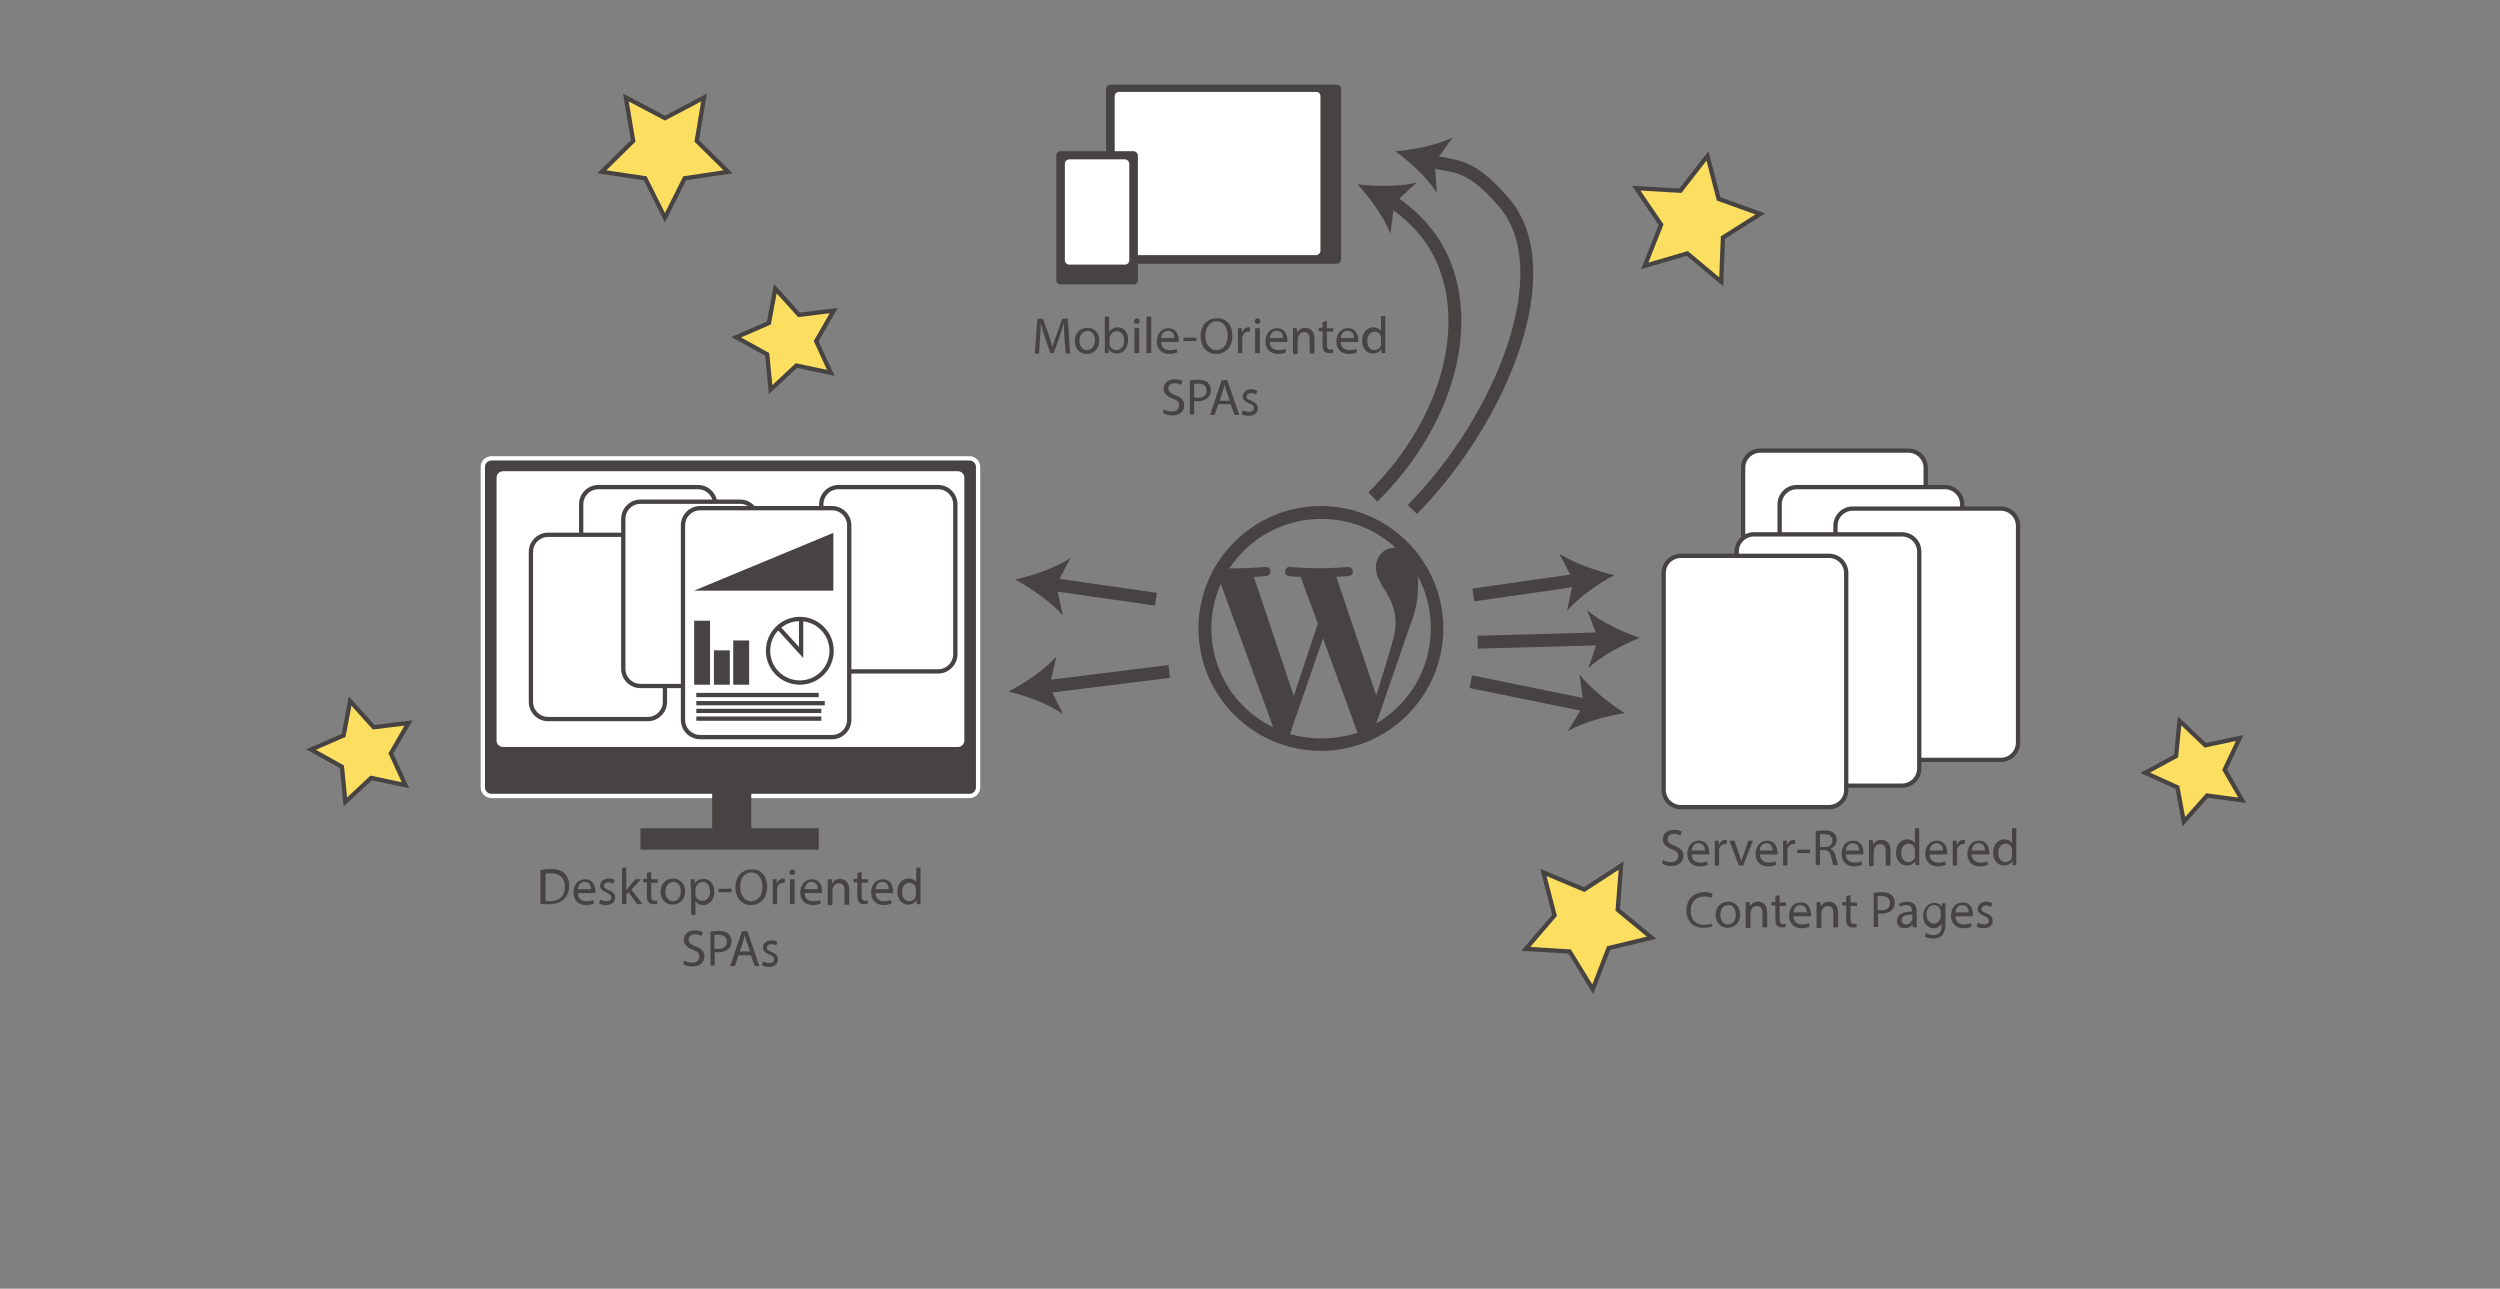 <?xml version="1.0" encoding="utf-8"?>
<!-- Generator: Adobe Illustrator 19.2.0, SVG Export Plug-In . SVG Version: 6.00 Build 0)  -->
<svg version="1.1" id="Layer_1" xmlns="http://www.w3.org/2000/svg" xmlns:xlink="http://www.w3.org/1999/xlink" x="0px" y="0px"
	 viewBox="0 0 582 300" style="enable-background:new 0 0 582 300;" xml:space="preserve">
<rect x="0" y="0" width="582" height="300" fill="#808080" stroke="none"/>
<style type="text/css">
	.st0{fill:#464342;}
	.st1{fill:#FFFFFF;stroke:#464342;stroke-miterlimit:10;}
	.st2{fill:#FFFFFF;}
	.st3{fill:#464342;stroke:#FFFFFF;stroke-miterlimit:10;}
	.st4{fill:#464342;stroke:#464342;stroke-miterlimit:10;}
	.st5{fill:none;stroke:#464342;stroke-miterlimit:10;}
	.st6{fill:none;stroke:#464342;stroke-width:5;stroke-miterlimit:10;}
	.st7{fill:none;stroke:#464342;stroke-width:3;stroke-miterlimit:10;}
	.st8{fill:#FCDE60;stroke:#464342;stroke-miterlimit:10;}
</style>
<path class="st0" d="M307.5,117.8c-15.7,0-28.5,12.8-28.5,28.5c0,15.7,12.8,28.5,28.5,28.5c15.7,0,28.5-12.8,28.5-28.5
	C336,130.6,323.2,117.8,307.5,117.8z M282,146.3c0-3.7,0.8-7.2,2.2-10.4l12.2,33.4C287.8,165.2,282,156.4,282,146.3z M307.5,171.9
	c-2.5,0-4.9-0.4-7.2-1l7.7-22.3l7.9,21.6c0.1,0.1,0.1,0.2,0.2,0.4C313.4,171.4,310.5,171.9,307.5,171.9z M311.1,134.3
	c1.5-0.1,2.9-0.2,2.9-0.2c1.4-0.2,1.2-2.2-0.2-2.1c0,0-4.1,0.3-6.8,0.3c-2.5,0-6.7-0.3-6.7-0.3c-1.4-0.1-1.5,2-0.2,2.1
	c0,0,1.3,0.2,2.7,0.2l4,10.9l-5.6,16.8l-9.3-27.7c1.5-0.1,2.9-0.2,2.9-0.2c1.4-0.2,1.2-2.2-0.2-2.1c0,0-4.1,0.3-6.8,0.3
	c-0.5,0-1,0-1.6,0c4.6-6.9,12.4-11.5,21.4-11.5c6.7,0,12.7,2.5,17.3,6.7c-0.1,0-0.2,0-0.3,0c-2.5,0-4.3,2.2-4.3,4.5
	c0,2.1,1.2,3.9,2.5,6c1,1.7,2.1,3.9,2.1,7.1c0,2.2-0.8,4.7-1.9,8.3l-2.6,8.5L311.1,134.3z M330,134c2,3.6,3.1,7.8,3.1,12.3
	c0,9.4-5.1,17.7-12.7,22.1l7.8-22.6c1.5-3.7,1.9-6.6,1.9-9.2C330.2,135.7,330.1,134.8,330,134z"/>
<g>
	<path class="st1" d="M444.3,163.4h-34.5c-2.2,0-4-1.8-4-4v-50.5c0-2.2,1.8-4,4-4h34.5c2.2,0,4,1.8,4,4v50.5
		C448.3,161.6,446.5,163.4,444.3,163.4z"/>
	<path class="st1" d="M452.8,171.9h-34.5c-2.2,0-4-1.8-4-4v-50.5c0-2.2,1.8-4,4-4h34.5c2.2,0,4,1.8,4,4v50.5
		C456.8,170.1,455,171.9,452.8,171.9z"/>
	<path class="st1" d="M465.8,176.9h-34.5c-2.2,0-4-1.8-4-4v-50.5c0-2.2,1.8-4,4-4h34.5c2.2,0,4,1.8,4,4v50.5
		C469.8,175.1,468,176.9,465.8,176.9z"/>
	<path class="st1" d="M442.8,182.9h-34.5c-2.2,0-4-1.8-4-4v-50.5c0-2.2,1.8-4,4-4h34.5c2.2,0,4,1.8,4,4v50.5
		C446.8,181.1,445,182.9,442.8,182.9z"/>
	<path class="st1" d="M425.8,187.9h-34.5c-2.2,0-4-1.8-4-4v-50.5c0-2.2,1.8-4,4-4h34.5c2.2,0,4,1.8,4,4v50.5
		C429.8,186.1,428,187.9,425.8,187.9z"/>
</g>
<g>
	<path class="st0" d="M387.1,200.2c0.5,0.3,1.2,0.5,1.9,0.5c1.1,0,1.7-0.6,1.7-1.4c0-0.8-0.4-1.2-1.5-1.6c-1.3-0.5-2.1-1.2-2.1-2.3
		c0-1.3,1-2.2,2.6-2.2c0.8,0,1.4,0.2,1.8,0.4l-0.3,0.9c-0.3-0.1-0.8-0.4-1.5-0.4c-1.1,0-1.5,0.7-1.5,1.2c0,0.8,0.5,1.1,1.6,1.6
		c1.4,0.5,2.1,1.2,2.1,2.4c0,1.2-0.9,2.3-2.8,2.3c-0.8,0-1.6-0.2-2.1-0.5L387.1,200.2z"/>
	<path class="st0" d="M393.8,198.8c0,1.4,0.9,2,2,2c0.8,0,1.2-0.1,1.6-0.3l0.2,0.8c-0.4,0.2-1,0.4-1.9,0.4c-1.8,0-2.9-1.2-2.9-2.9
		s1-3.1,2.7-3.1c1.9,0,2.4,1.7,2.4,2.7c0,0.2,0,0.4,0,0.5H393.8z M396.9,198c0-0.7-0.3-1.7-1.5-1.7c-1.1,0-1.5,1-1.6,1.7H396.9z"/>
	<path class="st0" d="M399.2,197.5c0-0.7,0-1.3,0-1.8h0.9l0,1.1h0c0.3-0.8,0.9-1.3,1.6-1.3c0.1,0,0.2,0,0.3,0v1c-0.1,0-0.2,0-0.4,0
		c-0.7,0-1.3,0.6-1.4,1.4c0,0.1,0,0.3,0,0.5v3.1h-1V197.5z"/>
	<path class="st0" d="M403.8,195.7l1.1,3.3c0.2,0.5,0.3,1,0.5,1.5h0c0.1-0.5,0.3-1,0.5-1.5l1.1-3.3h1.1l-2.3,5.8h-1l-2.2-5.8H403.8z
		"/>
	<path class="st0" d="M409.7,198.8c0,1.4,0.9,2,2,2c0.8,0,1.2-0.1,1.6-0.3l0.2,0.8c-0.4,0.2-1,0.4-1.9,0.4c-1.8,0-2.9-1.2-2.9-2.9
		s1-3.1,2.7-3.1c1.9,0,2.4,1.7,2.4,2.7c0,0.2,0,0.4,0,0.5H409.7z M412.7,198c0-0.7-0.3-1.7-1.5-1.7c-1.1,0-1.5,1-1.6,1.7H412.7z"/>
	<path class="st0" d="M415.1,197.5c0-0.7,0-1.3,0-1.8h0.9l0,1.1h0c0.3-0.8,0.9-1.3,1.6-1.3c0.1,0,0.2,0,0.3,0v1c-0.1,0-0.2,0-0.4,0
		c-0.7,0-1.3,0.6-1.4,1.4c0,0.1,0,0.3,0,0.5v3.1h-1V197.5z"/>
	<path class="st0" d="M421.4,197.8v0.8h-3v-0.8H421.4z"/>
	<path class="st0" d="M422.7,193.5c0.5-0.1,1.3-0.2,2-0.2c1.1,0,1.8,0.2,2.3,0.7c0.4,0.4,0.6,0.9,0.6,1.5c0,1.1-0.7,1.8-1.5,2.1v0
		c0.6,0.2,1,0.8,1.2,1.6c0.3,1.1,0.5,1.9,0.6,2.2h-1.1c-0.1-0.2-0.3-0.9-0.5-1.9c-0.2-1.1-0.7-1.5-1.6-1.6h-1v3.5h-1V193.5z
		 M423.7,197.2h1.1c1.1,0,1.8-0.6,1.8-1.5c0-1-0.8-1.5-1.9-1.5c-0.5,0-0.9,0-1,0.1V197.2z"/>
	<path class="st0" d="M429.7,198.8c0,1.4,0.9,2,2,2c0.8,0,1.2-0.1,1.6-0.3l0.2,0.8c-0.4,0.2-1,0.4-1.9,0.4c-1.8,0-2.9-1.2-2.9-2.9
		s1-3.1,2.7-3.1c1.9,0,2.4,1.7,2.4,2.7c0,0.2,0,0.4,0,0.5H429.7z M432.8,198c0-0.7-0.3-1.7-1.5-1.7c-1.1,0-1.5,1-1.6,1.7H432.8z"/>
	<path class="st0" d="M435.1,197.2c0-0.6,0-1.1,0-1.6h0.9l0.1,1h0c0.3-0.6,1-1.1,1.9-1.1c0.8,0,2.1,0.5,2.1,2.5v3.5H439v-3.3
		c0-0.9-0.3-1.7-1.3-1.7c-0.7,0-1.2,0.5-1.4,1.1c0,0.1-0.1,0.3-0.1,0.5v3.5h-1.1V197.2z"/>
	<path class="st0" d="M446.8,192.9v7c0,0.5,0,1.1,0,1.5h-0.9l0-1h0c-0.3,0.6-1,1.1-2,1.1c-1.4,0-2.5-1.2-2.5-3
		c0-1.9,1.2-3.1,2.6-3.1c0.9,0,1.5,0.4,1.8,0.9h0v-3.5H446.8z M445.8,198c0-0.1,0-0.3,0-0.4c-0.2-0.7-0.7-1.2-1.5-1.2
		c-1.1,0-1.7,1-1.7,2.2c0,1.2,0.6,2.1,1.7,2.1c0.7,0,1.4-0.5,1.5-1.3c0-0.1,0-0.3,0-0.5V198z"/>
	<path class="st0" d="M449.2,198.8c0,1.4,0.9,2,2,2c0.8,0,1.2-0.1,1.6-0.3l0.2,0.8c-0.4,0.2-1,0.4-1.9,0.4c-1.8,0-2.9-1.2-2.9-2.9
		s1-3.1,2.7-3.1c1.9,0,2.4,1.7,2.4,2.7c0,0.2,0,0.4,0,0.5H449.2z M452.3,198c0-0.7-0.3-1.7-1.5-1.7c-1.1,0-1.5,1-1.6,1.7H452.3z"/>
	<path class="st0" d="M454.6,197.5c0-0.7,0-1.3,0-1.8h0.9l0,1.1h0c0.3-0.8,0.9-1.3,1.6-1.3c0.1,0,0.2,0,0.3,0v1c-0.1,0-0.2,0-0.4,0
		c-0.7,0-1.3,0.6-1.4,1.4c0,0.1,0,0.3,0,0.5v3.1h-1V197.5z"/>
	<path class="st0" d="M459,198.8c0,1.4,0.9,2,2,2c0.8,0,1.2-0.1,1.6-0.3l0.2,0.8c-0.4,0.2-1,0.4-1.9,0.4c-1.8,0-2.9-1.2-2.9-2.9
		s1-3.1,2.7-3.1c1.9,0,2.4,1.7,2.4,2.7c0,0.2,0,0.4,0,0.5H459z M462.1,198c0-0.7-0.3-1.7-1.5-1.7c-1.1,0-1.5,1-1.6,1.7H462.1z"/>
	<path class="st0" d="M469.4,192.9v7c0,0.5,0,1.1,0,1.5h-0.9l0-1h0c-0.3,0.6-1,1.1-2,1.1c-1.4,0-2.5-1.2-2.5-3
		c0-1.9,1.2-3.1,2.6-3.1c0.9,0,1.5,0.4,1.8,0.9h0v-3.5H469.4z M468.4,198c0-0.1,0-0.3,0-0.4c-0.2-0.7-0.7-1.2-1.5-1.2
		c-1.1,0-1.7,1-1.7,2.2c0,1.2,0.6,2.1,1.7,2.1c0.7,0,1.4-0.5,1.5-1.3c0-0.1,0-0.3,0-0.5V198z"/>
	<path class="st0" d="M398.7,215.6c-0.4,0.2-1.2,0.4-2.1,0.4c-2.3,0-4-1.4-4-4.1c0-2.5,1.7-4.2,4.2-4.2c1,0,1.6,0.2,1.9,0.4
		l-0.3,0.9c-0.4-0.2-1-0.3-1.6-0.3c-1.9,0-3.2,1.2-3.2,3.3c0,2,1.1,3.3,3.1,3.3c0.6,0,1.3-0.1,1.7-0.3L398.7,215.6z"/>
	<path class="st0" d="M405.1,212.9c0,2.1-1.5,3.1-2.9,3.1c-1.6,0-2.8-1.2-2.8-3c0-1.9,1.3-3.1,2.9-3.1
		C403.9,209.9,405.1,211.1,405.1,212.9z M400.5,213c0,1.3,0.7,2.2,1.8,2.2c1,0,1.8-0.9,1.8-2.3c0-1-0.5-2.2-1.7-2.2
		C401,210.7,400.5,211.9,400.5,213z"/>
	<path class="st0" d="M406.4,211.6c0-0.6,0-1.1,0-1.6h0.9l0.1,1h0c0.3-0.6,1-1.1,1.9-1.1c0.8,0,2.1,0.5,2.1,2.5v3.5h-1.1v-3.3
		c0-0.9-0.3-1.7-1.3-1.7c-0.7,0-1.2,0.5-1.4,1.1c0,0.1-0.1,0.3-0.1,0.5v3.5h-1.1V211.6z"/>
	<path class="st0" d="M414.3,208.4v1.7h1.5v0.8h-1.5v3.1c0,0.7,0.2,1.1,0.8,1.1c0.3,0,0.5,0,0.6-0.1l0,0.8c-0.2,0.1-0.5,0.1-0.9,0.1
		c-0.5,0-0.9-0.2-1.1-0.4c-0.3-0.3-0.4-0.8-0.4-1.5v-3.2h-0.9v-0.8h0.9v-1.4L414.3,208.4z"/>
	<path class="st0" d="M417.5,213.2c0,1.4,0.9,2,2,2c0.8,0,1.2-0.1,1.6-0.3l0.2,0.8c-0.4,0.2-1,0.4-1.9,0.4c-1.8,0-2.9-1.2-2.9-2.9
		c0-1.8,1-3.1,2.7-3.1c1.9,0,2.4,1.7,2.4,2.7c0,0.2,0,0.4,0,0.5H417.5z M420.6,212.4c0-0.7-0.3-1.7-1.5-1.7c-1.1,0-1.5,1-1.6,1.7
		H420.6z"/>
	<path class="st0" d="M422.9,211.6c0-0.6,0-1.1,0-1.6h0.9l0.1,1h0c0.3-0.6,1-1.1,1.9-1.1c0.8,0,2.1,0.5,2.1,2.5v3.5h-1.1v-3.3
		c0-0.9-0.3-1.7-1.3-1.7c-0.7,0-1.2,0.5-1.4,1.1c0,0.1-0.1,0.3-0.1,0.5v3.5h-1.1V211.6z"/>
	<path class="st0" d="M430.8,208.4v1.7h1.5v0.8h-1.5v3.1c0,0.7,0.2,1.1,0.8,1.1c0.3,0,0.5,0,0.6-0.1l0,0.8c-0.2,0.1-0.5,0.1-0.9,0.1
		c-0.5,0-0.9-0.2-1.1-0.4c-0.3-0.3-0.4-0.8-0.4-1.5v-3.2h-0.9v-0.8h0.9v-1.4L430.8,208.4z"/>
	<path class="st0" d="M436.1,207.9c0.5-0.1,1.2-0.2,2-0.2c1,0,1.8,0.2,2.3,0.7c0.4,0.4,0.7,1,0.7,1.7c0,0.7-0.2,1.3-0.6,1.7
		c-0.6,0.6-1.5,0.9-2.5,0.9c-0.3,0-0.6,0-0.8-0.1v3.2h-1V207.9z M437.1,211.8c0.2,0.1,0.5,0.1,0.9,0.1c1.3,0,2-0.6,2-1.7
		c0-1.1-0.8-1.6-1.9-1.6c-0.5,0-0.8,0-1,0.1V211.8z"/>
	<path class="st0" d="M445.3,215.9l-0.1-0.7h0c-0.3,0.5-0.9,0.9-1.8,0.9c-1.2,0-1.8-0.8-1.8-1.7c0-1.4,1.2-2.2,3.5-2.2V212
		c0-0.5-0.1-1.3-1.3-1.3c-0.5,0-1.1,0.2-1.5,0.4l-0.2-0.7c0.5-0.3,1.2-0.5,1.9-0.5c1.8,0,2.2,1.2,2.2,2.4v2.2c0,0.5,0,1,0.1,1.4
		H445.3z M445.2,212.9c-1.2,0-2.5,0.2-2.5,1.3c0,0.7,0.5,1,1,1c0.8,0,1.2-0.5,1.4-1c0-0.1,0.1-0.2,0.1-0.3V212.9z"/>
	<path class="st0" d="M452.9,210.1c0,0.4,0,0.9,0,1.6v3.4c0,1.3-0.3,2.1-0.8,2.7c-0.6,0.5-1.4,0.7-2.1,0.7c-0.7,0-1.5-0.2-1.9-0.5
		l0.3-0.8c0.4,0.2,1,0.5,1.7,0.5c1.1,0,1.9-0.6,1.9-2v-0.6h0c-0.3,0.5-0.9,1-1.8,1c-1.4,0-2.5-1.2-2.5-2.8c0-2,1.3-3.1,2.6-3.1
		c1,0,1.6,0.5,1.8,1h0l0-0.9H452.9z M451.8,212.3c0-0.2,0-0.3-0.1-0.5c-0.2-0.6-0.7-1.1-1.5-1.1c-1,0-1.7,0.9-1.7,2.2
		c0,1.1,0.6,2.1,1.7,2.1c0.6,0,1.2-0.4,1.5-1.1c0.1-0.2,0.1-0.4,0.1-0.6V212.3z"/>
	<path class="st0" d="M455.2,213.2c0,1.4,0.9,2,2,2c0.8,0,1.2-0.1,1.6-0.3l0.2,0.8c-0.4,0.2-1,0.4-1.9,0.4c-1.8,0-2.9-1.2-2.9-2.9
		c0-1.8,1-3.1,2.7-3.1c1.9,0,2.4,1.7,2.4,2.7c0,0.2,0,0.4,0,0.5H455.2z M458.3,212.4c0-0.7-0.3-1.7-1.5-1.7c-1.1,0-1.5,1-1.6,1.7
		H458.3z"/>
	<path class="st0" d="M460.5,214.8c0.3,0.2,0.9,0.4,1.4,0.4c0.8,0,1.1-0.4,1.1-0.9c0-0.5-0.3-0.8-1.1-1.1c-1-0.4-1.5-0.9-1.5-1.6
		c0-0.9,0.8-1.7,2-1.7c0.6,0,1.1,0.2,1.4,0.4l-0.3,0.8c-0.2-0.1-0.6-0.3-1.2-0.3c-0.6,0-1,0.4-1,0.8c0,0.5,0.3,0.7,1.1,1
		c1,0.4,1.5,0.9,1.5,1.8c0,1-0.8,1.7-2.2,1.7c-0.6,0-1.2-0.2-1.6-0.4L460.5,214.8z"/>
</g>
<path class="st0" d="M312.2,20.7v39.7c0,0.5-0.4,1-1,1h-52.7c-0.5,0-1-0.5-1-1V20.7c0-0.6,0.5-1,1-1h52.7
	C311.8,19.7,312.2,20.2,312.2,20.7z"/>
<path class="st2" d="M307.4,22.4v36c0,0.5-0.5,1-1,1h-45.9c-0.6,0-1-0.5-1-1v-36c0-0.5,0.4-1,1-1h45.9
	C307,21.4,307.4,21.8,307.4,22.4z"/>
<path class="st0" d="M263.9,66.2h-17c-0.6,0-1-0.5-1-1v-29c0-0.5,0.4-1,1-1h17c0.5,0,1,0.5,1,1v29C264.9,65.8,264.5,66.2,263.9,66.2
	z"/>
<path class="st2" d="M261.9,61.6h-13c-0.6,0-1-0.5-1-1V38.1c0-0.5,0.4-1,1-1h13c0.5,0,1,0.5,1,1v22.5
	C262.9,61.1,262.5,61.6,261.9,61.6z"/>
<g>
	<path class="st0" d="M125.9,202.5c0.6-0.1,1.4-0.2,2.2-0.2c1.5,0,2.6,0.3,3.3,1c0.7,0.7,1.1,1.6,1.1,2.9c0,1.3-0.4,2.4-1.2,3.1
		c-0.8,0.8-2,1.2-3.6,1.2c-0.7,0-1.4,0-1.9-0.1V202.5z M127,209.7c0.3,0,0.6,0.1,1.1,0.1c2.2,0,3.4-1.2,3.4-3.4
		c0-1.9-1.1-3.1-3.3-3.1c-0.5,0-0.9,0-1.2,0.1V209.7z"/>
	<path class="st0" d="M134.5,207.8c0,1.4,0.9,2,2,2c0.8,0,1.2-0.1,1.6-0.3l0.2,0.8c-0.4,0.2-1,0.4-1.9,0.4c-1.8,0-2.9-1.2-2.9-2.9
		s1-3.1,2.7-3.1c1.9,0,2.4,1.7,2.4,2.7c0,0.2,0,0.4,0,0.5H134.5z M137.6,207c0-0.7-0.3-1.7-1.5-1.7c-1.1,0-1.5,1-1.6,1.7H137.6z"/>
	<path class="st0" d="M139.8,209.4c0.3,0.2,0.9,0.4,1.4,0.4c0.8,0,1.1-0.4,1.1-0.9c0-0.5-0.3-0.8-1.1-1.1c-1-0.4-1.5-0.9-1.5-1.6
		c0-0.9,0.8-1.7,2-1.7c0.6,0,1.1,0.2,1.4,0.4l-0.3,0.8c-0.2-0.1-0.6-0.3-1.2-0.3c-0.6,0-1,0.4-1,0.8c0,0.5,0.3,0.7,1.1,1
		c1,0.4,1.5,0.9,1.5,1.8c0,1-0.8,1.7-2.2,1.7c-0.6,0-1.2-0.2-1.6-0.4L139.8,209.4z"/>
	<path class="st0" d="M145.7,207.4L145.7,207.4c0.2-0.2,0.4-0.5,0.5-0.7l1.7-2h1.3l-2.2,2.4l2.6,3.4h-1.3l-2-2.8l-0.5,0.6v2.2h-1
		V202h1V207.4z"/>
	<path class="st0" d="M151.6,203v1.7h1.5v0.8h-1.5v3.1c0,0.7,0.2,1.1,0.8,1.1c0.3,0,0.5,0,0.6-0.1l0,0.8c-0.2,0.1-0.5,0.1-0.9,0.1
		c-0.5,0-0.9-0.2-1.1-0.4c-0.3-0.3-0.4-0.8-0.4-1.5v-3.2h-0.9v-0.8h0.9v-1.4L151.6,203z"/>
	<path class="st0" d="M159.5,207.5c0,2.1-1.5,3.1-2.9,3.1c-1.6,0-2.8-1.2-2.8-3c0-1.9,1.3-3.1,2.9-3.1
		C158.4,204.6,159.5,205.8,159.5,207.5z M154.9,207.6c0,1.3,0.7,2.2,1.8,2.2c1,0,1.8-0.9,1.8-2.3c0-1-0.5-2.2-1.7-2.2
		C155.4,205.4,154.9,206.5,154.9,207.6z"/>
	<path class="st0" d="M160.8,206.6c0-0.7,0-1.3,0-1.9h0.9l0,1h0c0.4-0.7,1.1-1.1,2.1-1.1c1.4,0,2.5,1.2,2.5,3c0,2.1-1.3,3.1-2.6,3.1
		c-0.8,0-1.4-0.3-1.8-0.9h0v3.2h-1V206.6z M161.9,208.1c0,0.2,0,0.3,0,0.4c0.2,0.7,0.8,1.2,1.6,1.2c1.1,0,1.8-0.9,1.8-2.2
		c0-1.2-0.6-2.2-1.7-2.2c-0.7,0-1.4,0.5-1.6,1.3c0,0.1-0.1,0.3-0.1,0.4V208.1z"/>
	<path class="st0" d="M170.3,206.9v0.8h-3v-0.8H170.3z"/>
	<path class="st0" d="M178.6,206.4c0,2.8-1.7,4.3-3.8,4.3c-2.1,0-3.6-1.7-3.6-4.1c0-2.6,1.6-4.2,3.8-4.2
		C177.2,202.3,178.6,204,178.6,206.4z M172.3,206.5c0,1.7,0.9,3.3,2.6,3.3c1.7,0,2.6-1.5,2.6-3.4c0-1.6-0.8-3.3-2.6-3.3
		C173.2,203.1,172.3,204.7,172.3,206.5z"/>
	<path class="st0" d="M179.9,206.5c0-0.7,0-1.3,0-1.8h0.9l0,1.1h0c0.3-0.8,0.9-1.3,1.6-1.3c0.1,0,0.2,0,0.3,0v1c-0.1,0-0.2,0-0.4,0
		c-0.7,0-1.3,0.6-1.4,1.4c0,0.1,0,0.3,0,0.5v3.1h-1V206.5z"/>
	<path class="st0" d="M185.1,203.1c0,0.4-0.3,0.6-0.7,0.6c-0.4,0-0.6-0.3-0.6-0.6c0-0.4,0.3-0.7,0.7-0.7
		C184.8,202.4,185.1,202.7,185.1,203.1z M183.9,210.5v-5.8h1.1v5.8H183.9z"/>
	<path class="st0" d="M187.3,207.8c0,1.4,0.9,2,2,2c0.8,0,1.2-0.1,1.6-0.3l0.2,0.8c-0.4,0.2-1,0.4-1.9,0.4c-1.8,0-2.9-1.2-2.9-2.9
		s1-3.1,2.7-3.1c1.9,0,2.4,1.7,2.4,2.7c0,0.2,0,0.4,0,0.5H187.3z M190.4,207c0-0.7-0.3-1.7-1.5-1.7c-1.1,0-1.5,1-1.6,1.7H190.4z"/>
	<path class="st0" d="M192.7,206.3c0-0.6,0-1.1,0-1.6h0.9l0.1,1h0c0.3-0.6,1-1.1,1.9-1.1c0.8,0,2.1,0.5,2.1,2.5v3.5h-1.1v-3.3
		c0-0.9-0.3-1.7-1.3-1.7c-0.7,0-1.2,0.5-1.4,1.1c0,0.1-0.1,0.3-0.1,0.5v3.5h-1.1V206.3z"/>
	<path class="st0" d="M200.6,203v1.7h1.5v0.8h-1.5v3.1c0,0.7,0.2,1.1,0.8,1.1c0.3,0,0.5,0,0.6-0.1l0,0.8c-0.2,0.1-0.5,0.1-0.9,0.1
		c-0.5,0-0.9-0.2-1.1-0.4c-0.3-0.3-0.4-0.8-0.4-1.5v-3.2h-0.9v-0.8h0.9v-1.4L200.6,203z"/>
	<path class="st0" d="M203.8,207.8c0,1.4,0.9,2,2,2c0.8,0,1.2-0.1,1.6-0.3l0.2,0.8c-0.4,0.2-1,0.4-1.9,0.4c-1.8,0-2.9-1.2-2.9-2.9
		s1-3.1,2.7-3.1c1.9,0,2.4,1.7,2.4,2.7c0,0.2,0,0.4,0,0.5H203.8z M206.9,207c0-0.7-0.3-1.7-1.5-1.7c-1.1,0-1.5,1-1.6,1.7H206.9z"/>
	<path class="st0" d="M214.3,202v7c0,0.5,0,1.1,0,1.5h-0.9l0-1h0c-0.3,0.6-1,1.1-2,1.1c-1.4,0-2.5-1.2-2.5-3c0-1.9,1.2-3.1,2.6-3.1
		c0.9,0,1.5,0.4,1.8,0.9h0V202H214.3z M213.2,207.1c0-0.1,0-0.3,0-0.4c-0.2-0.7-0.7-1.2-1.5-1.2c-1.1,0-1.7,1-1.7,2.2
		c0,1.2,0.6,2.1,1.7,2.1c0.7,0,1.4-0.5,1.5-1.3c0-0.1,0-0.3,0-0.5V207.1z"/>
	<path class="st0" d="M159.2,223.6c0.5,0.3,1.2,0.5,1.9,0.5c1.1,0,1.7-0.6,1.7-1.4c0-0.8-0.4-1.2-1.5-1.6c-1.3-0.5-2.1-1.2-2.1-2.3
		c0-1.3,1-2.2,2.6-2.2c0.8,0,1.4,0.2,1.8,0.4l-0.3,0.9c-0.3-0.1-0.8-0.4-1.5-0.4c-1.1,0-1.5,0.7-1.5,1.2c0,0.8,0.5,1.1,1.6,1.6
		c1.4,0.5,2.1,1.2,2.1,2.4c0,1.2-0.9,2.3-2.8,2.3c-0.8,0-1.6-0.2-2.1-0.5L159.2,223.6z"/>
	<path class="st0" d="M165.3,216.9c0.5-0.1,1.2-0.2,2-0.2c1,0,1.8,0.2,2.3,0.7c0.4,0.4,0.7,1,0.7,1.7c0,0.7-0.2,1.3-0.6,1.7
		c-0.6,0.6-1.5,0.9-2.5,0.9c-0.3,0-0.6,0-0.8-0.1v3.2h-1V216.9z M166.3,220.8c0.2,0.1,0.5,0.1,0.9,0.1c1.3,0,2-0.6,2-1.7
		c0-1.1-0.8-1.6-1.9-1.6c-0.5,0-0.8,0-1,0.1V220.8z"/>
	<path class="st0" d="M171.9,222.4l-0.8,2.5H170l2.7-8.1h1.3l2.8,8.1h-1.1l-0.9-2.5H171.9z M174.6,221.5l-0.8-2.3
		c-0.2-0.5-0.3-1-0.4-1.5h0c-0.1,0.5-0.3,1-0.4,1.5l-0.8,2.3H174.6z"/>
	<path class="st0" d="M177.7,223.8c0.3,0.2,0.9,0.4,1.4,0.4c0.8,0,1.1-0.4,1.1-0.9c0-0.5-0.3-0.8-1.1-1.1c-1-0.4-1.5-0.9-1.5-1.6
		c0-0.9,0.8-1.7,2-1.7c0.6,0,1.1,0.2,1.4,0.4l-0.3,0.8c-0.2-0.1-0.6-0.3-1.2-0.3c-0.6,0-1,0.4-1,0.8c0,0.5,0.3,0.7,1.1,1
		c1,0.4,1.5,0.9,1.5,1.8c0,1-0.8,1.7-2.2,1.7c-0.6,0-1.2-0.2-1.6-0.4L177.7,223.8z"/>
</g>
<g>
	<path class="st0" d="M247.8,78.7c-0.1-1.1-0.1-2.5-0.1-3.5h0c-0.3,0.9-0.6,2-1,3.1l-1.4,3.9h-0.8l-1.3-3.9
		c-0.4-1.1-0.7-2.2-0.9-3.1h0c0,1-0.1,2.4-0.2,3.6l-0.2,3.5h-1l0.6-8.1h1.3l1.4,3.9c0.3,1,0.6,1.9,0.8,2.7h0
		c0.2-0.8,0.5-1.7,0.9-2.7l1.4-3.9h1.3l0.5,8.1h-1L247.8,78.7z"/>
	<path class="st0" d="M255.9,79.3c0,2.1-1.5,3.1-2.9,3.1c-1.6,0-2.8-1.2-2.8-3c0-1.9,1.3-3.1,2.9-3.1
		C254.8,76.3,255.9,77.5,255.9,79.3z M251.3,79.3c0,1.3,0.7,2.2,1.8,2.2c1,0,1.8-0.9,1.8-2.3c0-1-0.5-2.2-1.7-2.2
		C251.9,77.1,251.3,78.2,251.3,79.3z"/>
	<path class="st0" d="M257.2,82.2c0-0.4,0-1,0-1.5v-7h1v3.6h0c0.4-0.6,1-1.1,2-1.1c1.4,0,2.5,1.2,2.4,3c0,2.1-1.3,3.1-2.6,3.1
		c-0.8,0-1.5-0.3-1.9-1.1h0l0,1H257.2z M258.3,79.9c0,0.1,0,0.3,0,0.4c0.2,0.7,0.8,1.2,1.6,1.2c1.1,0,1.8-0.9,1.8-2.2
		c0-1.2-0.6-2.2-1.7-2.2c-0.7,0-1.4,0.5-1.6,1.3c0,0.1-0.1,0.3-0.1,0.4V79.9z"/>
	<path class="st0" d="M265.3,74.8c0,0.4-0.3,0.6-0.7,0.6c-0.4,0-0.6-0.3-0.6-0.6c0-0.4,0.3-0.7,0.7-0.7
		C265,74.1,265.3,74.4,265.3,74.8z M264.1,82.2v-5.8h1.1v5.8H264.1z"/>
	<path class="st0" d="M266.9,73.7h1.1v8.5h-1.1V73.7z"/>
	<path class="st0" d="M270.3,79.5c0,1.4,0.9,2,2,2c0.8,0,1.2-0.1,1.6-0.3l0.2,0.8c-0.4,0.2-1,0.4-1.9,0.4c-1.8,0-2.9-1.2-2.9-2.9
		s1-3.1,2.7-3.1c1.9,0,2.4,1.7,2.4,2.7c0,0.2,0,0.4,0,0.5H270.3z M273.4,78.7c0-0.7-0.3-1.7-1.5-1.7c-1.1,0-1.5,1-1.6,1.7H273.4z"/>
	<path class="st0" d="M278.5,78.6v0.8h-3v-0.8H278.5z"/>
	<path class="st0" d="M286.9,78.1c0,2.8-1.7,4.3-3.8,4.3c-2.1,0-3.6-1.7-3.6-4.1c0-2.6,1.6-4.2,3.8-4.2
		C285.5,74,286.9,75.7,286.9,78.1z M280.6,78.2c0,1.7,0.9,3.3,2.6,3.3c1.7,0,2.6-1.5,2.6-3.4c0-1.6-0.8-3.3-2.6-3.3
		C281.5,74.8,280.6,76.4,280.6,78.2z"/>
	<path class="st0" d="M288.2,78.2c0-0.7,0-1.3,0-1.8h0.9l0,1.1h0c0.3-0.8,0.9-1.3,1.6-1.3c0.1,0,0.2,0,0.3,0v1c-0.1,0-0.2,0-0.4,0
		c-0.7,0-1.3,0.6-1.4,1.4c0,0.1,0,0.3,0,0.5v3.1h-1V78.2z"/>
	<path class="st0" d="M293.4,74.8c0,0.4-0.3,0.6-0.7,0.6c-0.4,0-0.6-0.3-0.6-0.6c0-0.4,0.3-0.7,0.7-0.7
		C293.1,74.1,293.4,74.4,293.4,74.8z M292.2,82.2v-5.8h1.1v5.8H292.2z"/>
	<path class="st0" d="M295.6,79.5c0,1.4,0.9,2,2,2c0.8,0,1.2-0.1,1.6-0.3l0.2,0.8c-0.4,0.2-1,0.4-1.9,0.4c-1.8,0-2.9-1.2-2.9-2.9
		s1-3.1,2.7-3.1c1.9,0,2.4,1.7,2.4,2.7c0,0.2,0,0.4,0,0.5H295.6z M298.7,78.7c0-0.7-0.3-1.7-1.5-1.7c-1.1,0-1.5,1-1.6,1.7H298.7z"/>
	<path class="st0" d="M301,78c0-0.6,0-1.1,0-1.6h0.9l0.1,1h0c0.3-0.6,1-1.1,1.9-1.1c0.8,0,2.1,0.5,2.1,2.5v3.5h-1.1v-3.3
		c0-0.9-0.3-1.7-1.3-1.7c-0.7,0-1.2,0.5-1.4,1.1c0,0.1-0.1,0.3-0.1,0.5v3.5H301V78z"/>
	<path class="st0" d="M308.9,74.7v1.7h1.5v0.8h-1.5v3.1c0,0.7,0.2,1.1,0.8,1.1c0.3,0,0.5,0,0.6-0.1l0,0.8c-0.2,0.1-0.5,0.1-0.9,0.1
		c-0.5,0-0.9-0.2-1.1-0.4c-0.3-0.3-0.4-0.8-0.4-1.5v-3.2H307v-0.8h0.9V75L308.9,74.7z"/>
	<path class="st0" d="M312.1,79.5c0,1.4,0.9,2,2,2c0.8,0,1.2-0.1,1.6-0.3l0.2,0.8c-0.4,0.2-1,0.4-1.9,0.4c-1.8,0-2.9-1.2-2.9-2.9
		s1-3.1,2.7-3.1c1.9,0,2.4,1.7,2.4,2.7c0,0.2,0,0.4,0,0.5H312.1z M315.2,78.7c0-0.7-0.3-1.7-1.5-1.7c-1.1,0-1.5,1-1.6,1.7H315.2z"/>
	<path class="st0" d="M322.5,73.7v7c0,0.5,0,1.1,0,1.5h-0.9l0-1h0c-0.3,0.6-1,1.1-2,1.1c-1.4,0-2.5-1.2-2.5-3c0-1.9,1.2-3.1,2.6-3.1
		c0.9,0,1.5,0.4,1.8,0.9h0v-3.5H322.5z M321.5,78.8c0-0.1,0-0.3,0-0.4c-0.2-0.7-0.7-1.2-1.5-1.2c-1.1,0-1.7,1-1.7,2.2
		c0,1.2,0.6,2.1,1.7,2.1c0.7,0,1.4-0.5,1.5-1.3c0-0.1,0-0.3,0-0.5V78.8z"/>
	<path class="st0" d="M270.9,95.3c0.5,0.3,1.2,0.5,1.9,0.5c1.1,0,1.7-0.6,1.7-1.4c0-0.8-0.4-1.2-1.5-1.6c-1.3-0.5-2.1-1.2-2.1-2.3
		c0-1.3,1-2.2,2.6-2.2c0.8,0,1.4,0.2,1.8,0.4l-0.3,0.9c-0.3-0.1-0.8-0.4-1.5-0.4c-1.1,0-1.5,0.7-1.5,1.2c0,0.8,0.5,1.1,1.6,1.6
		c1.4,0.5,2.1,1.2,2.1,2.4c0,1.2-0.9,2.3-2.8,2.3c-0.8,0-1.6-0.2-2.1-0.5L270.9,95.3z"/>
	<path class="st0" d="M276.9,88.6c0.5-0.1,1.2-0.2,2-0.2c1,0,1.8,0.2,2.3,0.7c0.4,0.4,0.7,1,0.7,1.7c0,0.7-0.2,1.3-0.6,1.7
		c-0.6,0.6-1.5,0.9-2.5,0.9c-0.3,0-0.6,0-0.8-0.1v3.2h-1V88.6z M278,92.5c0.2,0.1,0.5,0.1,0.9,0.1c1.3,0,2-0.6,2-1.7
		c0-1.1-0.8-1.6-1.9-1.6c-0.5,0-0.8,0-1,0.1V92.5z"/>
	<path class="st0" d="M283.6,94.1l-0.8,2.5h-1.1l2.7-8.1h1.3l2.8,8.1h-1.1l-0.9-2.5H283.6z M286.3,93.3l-0.8-2.3
		c-0.2-0.5-0.3-1-0.4-1.5h0c-0.1,0.5-0.3,1-0.4,1.5l-0.8,2.3H286.3z"/>
	<path class="st0" d="M289.4,95.5c0.3,0.2,0.9,0.4,1.4,0.4c0.8,0,1.1-0.4,1.1-0.9c0-0.5-0.3-0.8-1.1-1.1c-1-0.4-1.5-0.9-1.5-1.6
		c0-0.9,0.8-1.7,2-1.7c0.6,0,1.1,0.2,1.4,0.4l-0.3,0.8c-0.2-0.1-0.6-0.3-1.2-0.3c-0.6,0-1,0.4-1,0.8c0,0.5,0.3,0.7,1.1,1
		c1,0.4,1.5,0.9,1.5,1.8c0,1-0.8,1.7-2.2,1.7c-0.6,0-1.2-0.2-1.6-0.4L289.4,95.5z"/>
</g>
<g>
	<path class="st3" d="M225.7,185.3H114.4c-1.1,0-2-0.9-2-2v-74.6c0-1.1,0.9-2,2-2h111.3c1.1,0,2,0.9,2,2v74.6
		C227.7,184.4,226.8,185.3,225.7,185.3z"/>
	<path class="st1" d="M223,174.4H117.1c-1.1,0-2-0.9-2-2v-61.2c0-1.1,0.9-2,2-2H223c1.1,0,2,0.9,2,2v61.2
		C225,173.5,224.1,174.4,223,174.4z"/>
	<g>
		<path class="st1" d="M162.5,156.3h-23.2c-2.2,0-4-1.8-4-4v-34.9c0-2.2,1.8-4,4-4h23.2c2.2,0,4,1.8,4,4v34.9
			C166.5,154.5,164.7,156.3,162.5,156.3z"/>
		<path class="st1" d="M150.8,167.4h-23.2c-2.2,0-4-1.8-4-4v-34.9c0-2.2,1.8-4,4-4h23.2c2.2,0,4,1.8,4,4v34.9
			C154.8,165.6,153,167.4,150.8,167.4z"/>
		<path class="st1" d="M172.3,159.7h-23.2c-2.2,0-4-1.8-4-4v-34.9c0-2.2,1.8-4,4-4h23.2c2.2,0,4,1.8,4,4v34.9
			C176.3,157.9,174.5,159.7,172.3,159.7z"/>
		<path class="st1" d="M218.4,156.3h-23.2c-2.2,0-4-1.8-4-4v-34.9c0-2.2,1.8-4,4-4h23.2c2.2,0,4,1.8,4,4v34.9
			C222.4,154.5,220.6,156.3,218.4,156.3z"/>
	</g>
	<g>
		<path class="st1" d="M193.7,171.6h-30.7c-2.2,0-4-1.8-4-4v-45.3c0-2.2,1.8-4,4-4h30.7c2.2,0,4,1.8,4,4v45.3
			C197.7,169.8,195.9,171.6,193.7,171.6z"/>
		<polygon class="st4" points="164.1,137 193.5,124.8 193.5,137 		"/>
		<rect x="162.1" y="145" class="st4" width="2.7" height="13.9"/>
		<rect x="166.7" y="151.9" class="st4" width="2.7" height="7"/>
		<rect x="171.2" y="149.6" class="st4" width="2.7" height="9.3"/>
		<line class="st5" x1="162.1" y1="161.8" x2="190.6" y2="161.8"/>
		<line class="st5" x1="162.1" y1="163.7" x2="192" y2="163.7"/>
		<line class="st5" x1="162.1" y1="165.5" x2="191.2" y2="165.5"/>
		<line class="st5" x1="162.1" y1="167.3" x2="191.2" y2="167.3"/>
		<circle class="st5" cx="186.2" cy="151.5" r="7.4"/>
		<polyline class="st5" points="181.3,146.2 186.5,151.9 186.5,144 		"/>
	</g>
	<rect x="165.8" y="179.5" class="st0" width="9.1" height="15.9"/>
	<line class="st6" x1="149.1" y1="195.3" x2="190.6" y2="195.3"/>
</g>
<g>
	<g>
		<line class="st7" x1="272.2" y1="156.3" x2="243.3" y2="159.9"/>
		<g>
			<path class="st0" d="M234.8,161c3.8-2,8.4-5.1,11.1-8.1l-1.6,7l3.2,6.4C244.2,163.9,239,162,234.8,161z"/>
		</g>
	</g>
</g>
<g>
	<g>
		<line class="st7" x1="269.1" y1="139.5" x2="244.7" y2="136"/>
		<g>
			<path class="st0" d="M236.3,134.9c4.2-0.9,9.4-2.7,12.9-5l-3.3,6.3l1.5,7C244.6,140.1,240,136.9,236.3,134.9z"/>
		</g>
	</g>
</g>
<g>
	<g>
		<line class="st7" x1="342.4" y1="158.7" x2="369.9" y2="164.3"/>
		<g>
			<path class="st0" d="M378.2,166c-4.2,0.7-9.6,2.1-13.2,4.2l3.7-6.1l-1-7.1C370.2,160.2,374.6,163.7,378.2,166z"/>
		</g>
	</g>
</g>
<g>
	<g>
		<line class="st7" x1="343" y1="138.5" x2="367.4" y2="135"/>
		<g>
			<path class="st0" d="M375.8,133.9c-3.8,2-8.3,5.2-11,8.3l1.5-7l-3.3-6.3C366.4,131.1,371.6,132.9,375.8,133.9z"/>
		</g>
	</g>
</g>
<g>
	<g>
		<line class="st7" x1="344" y1="149.5" x2="373.2" y2="148.7"/>
		<g>
			<path class="st0" d="M381.7,148.5c-4,1.6-8.9,4.2-11.9,7l2.3-6.8l-2.6-6.6C372.6,144.7,377.6,147.1,381.7,148.5z"/>
		</g>
	</g>
</g>
<g>
	<g>
		<path class="st7" d="M319.6,115.7c18.7-18.5,23.9-42.8,14.6-58.4c-1.4-2.3-4.4-6.7-10.5-10.6"/>
		<g>
			<path class="st0" d="M316,42.9c4.2,0.5,9.8,0.6,13.8-0.4l-5.2,4.8l-0.9,7.1C322.2,50.6,318.9,46,316,42.9z"/>
		</g>
	</g>
</g>
<g>
	<g>
		<path class="st7" d="M328.8,118.6c20.9-21.2,34.8-55.8,21.3-71.5c-7.6-8.8-10.8-8.3-17.1-9.5"/>
		<g>
			<path class="st0" d="M324.8,35.2c4.3-0.3,9.7-1.4,13.4-3.2l-4.2,5.8l0.5,7.1C332.4,41.5,328.3,37.7,324.8,35.2z"/>
		</g>
	</g>
</g>
<polygon class="st8" points="154.8,50.7 150.2,41.5 140.1,40 147.4,32.8 145.7,22.7 154.8,27.5 163.9,22.7 162.2,32.8 169.5,40 
	159.4,41.5 "/>
<polygon class="st8" points="193.4,86.8 185.4,85.1 179.4,90.7 178.6,82.5 171.4,78.5 179,75.2 180.5,67.2 186,73.3 194.1,72.3 
	190,79.4 "/>
<polygon class="st8" points="384.5,218.3 374.5,220.7 370.8,230.3 365.4,221.5 355.2,220.9 361.9,213.1 359.3,203.1 368.8,207.1 
	377.4,201.5 376.6,211.8 "/>
<polygon class="st8" points="521.4,171.8 517.9,179.2 522,186.3 513.8,185.2 508.4,191.3 506.9,183.3 499.4,179.9 506.6,176 
	507.4,167.8 513.4,173.5 "/>
<polygon class="st8" points="94.4,182.8 86.4,181.1 80.4,186.7 79.6,178.5 72.4,174.5 80,171.2 81.5,163.2 87,169.3 95.1,168.3 
	91,175.4 "/>
<polygon class="st8" points="400.7,65.6 392.8,59 382.9,61.9 386.7,52.3 380.9,43.8 391.2,44.4 397.5,36.3 400.1,46.3 409.8,49.8 
	401.1,55.3 "/>
<g>
</g>
<g>
</g>
<g>
</g>
<g>
</g>
<g>
</g>
<g>
</g>
<g>
</g>
<g>
</g>
<g>
</g>
<g>
</g>
<g>
</g>
<g>
</g>
<g>
</g>
<g>
</g>
<g>
</g>
<g>
</g>
</svg>
